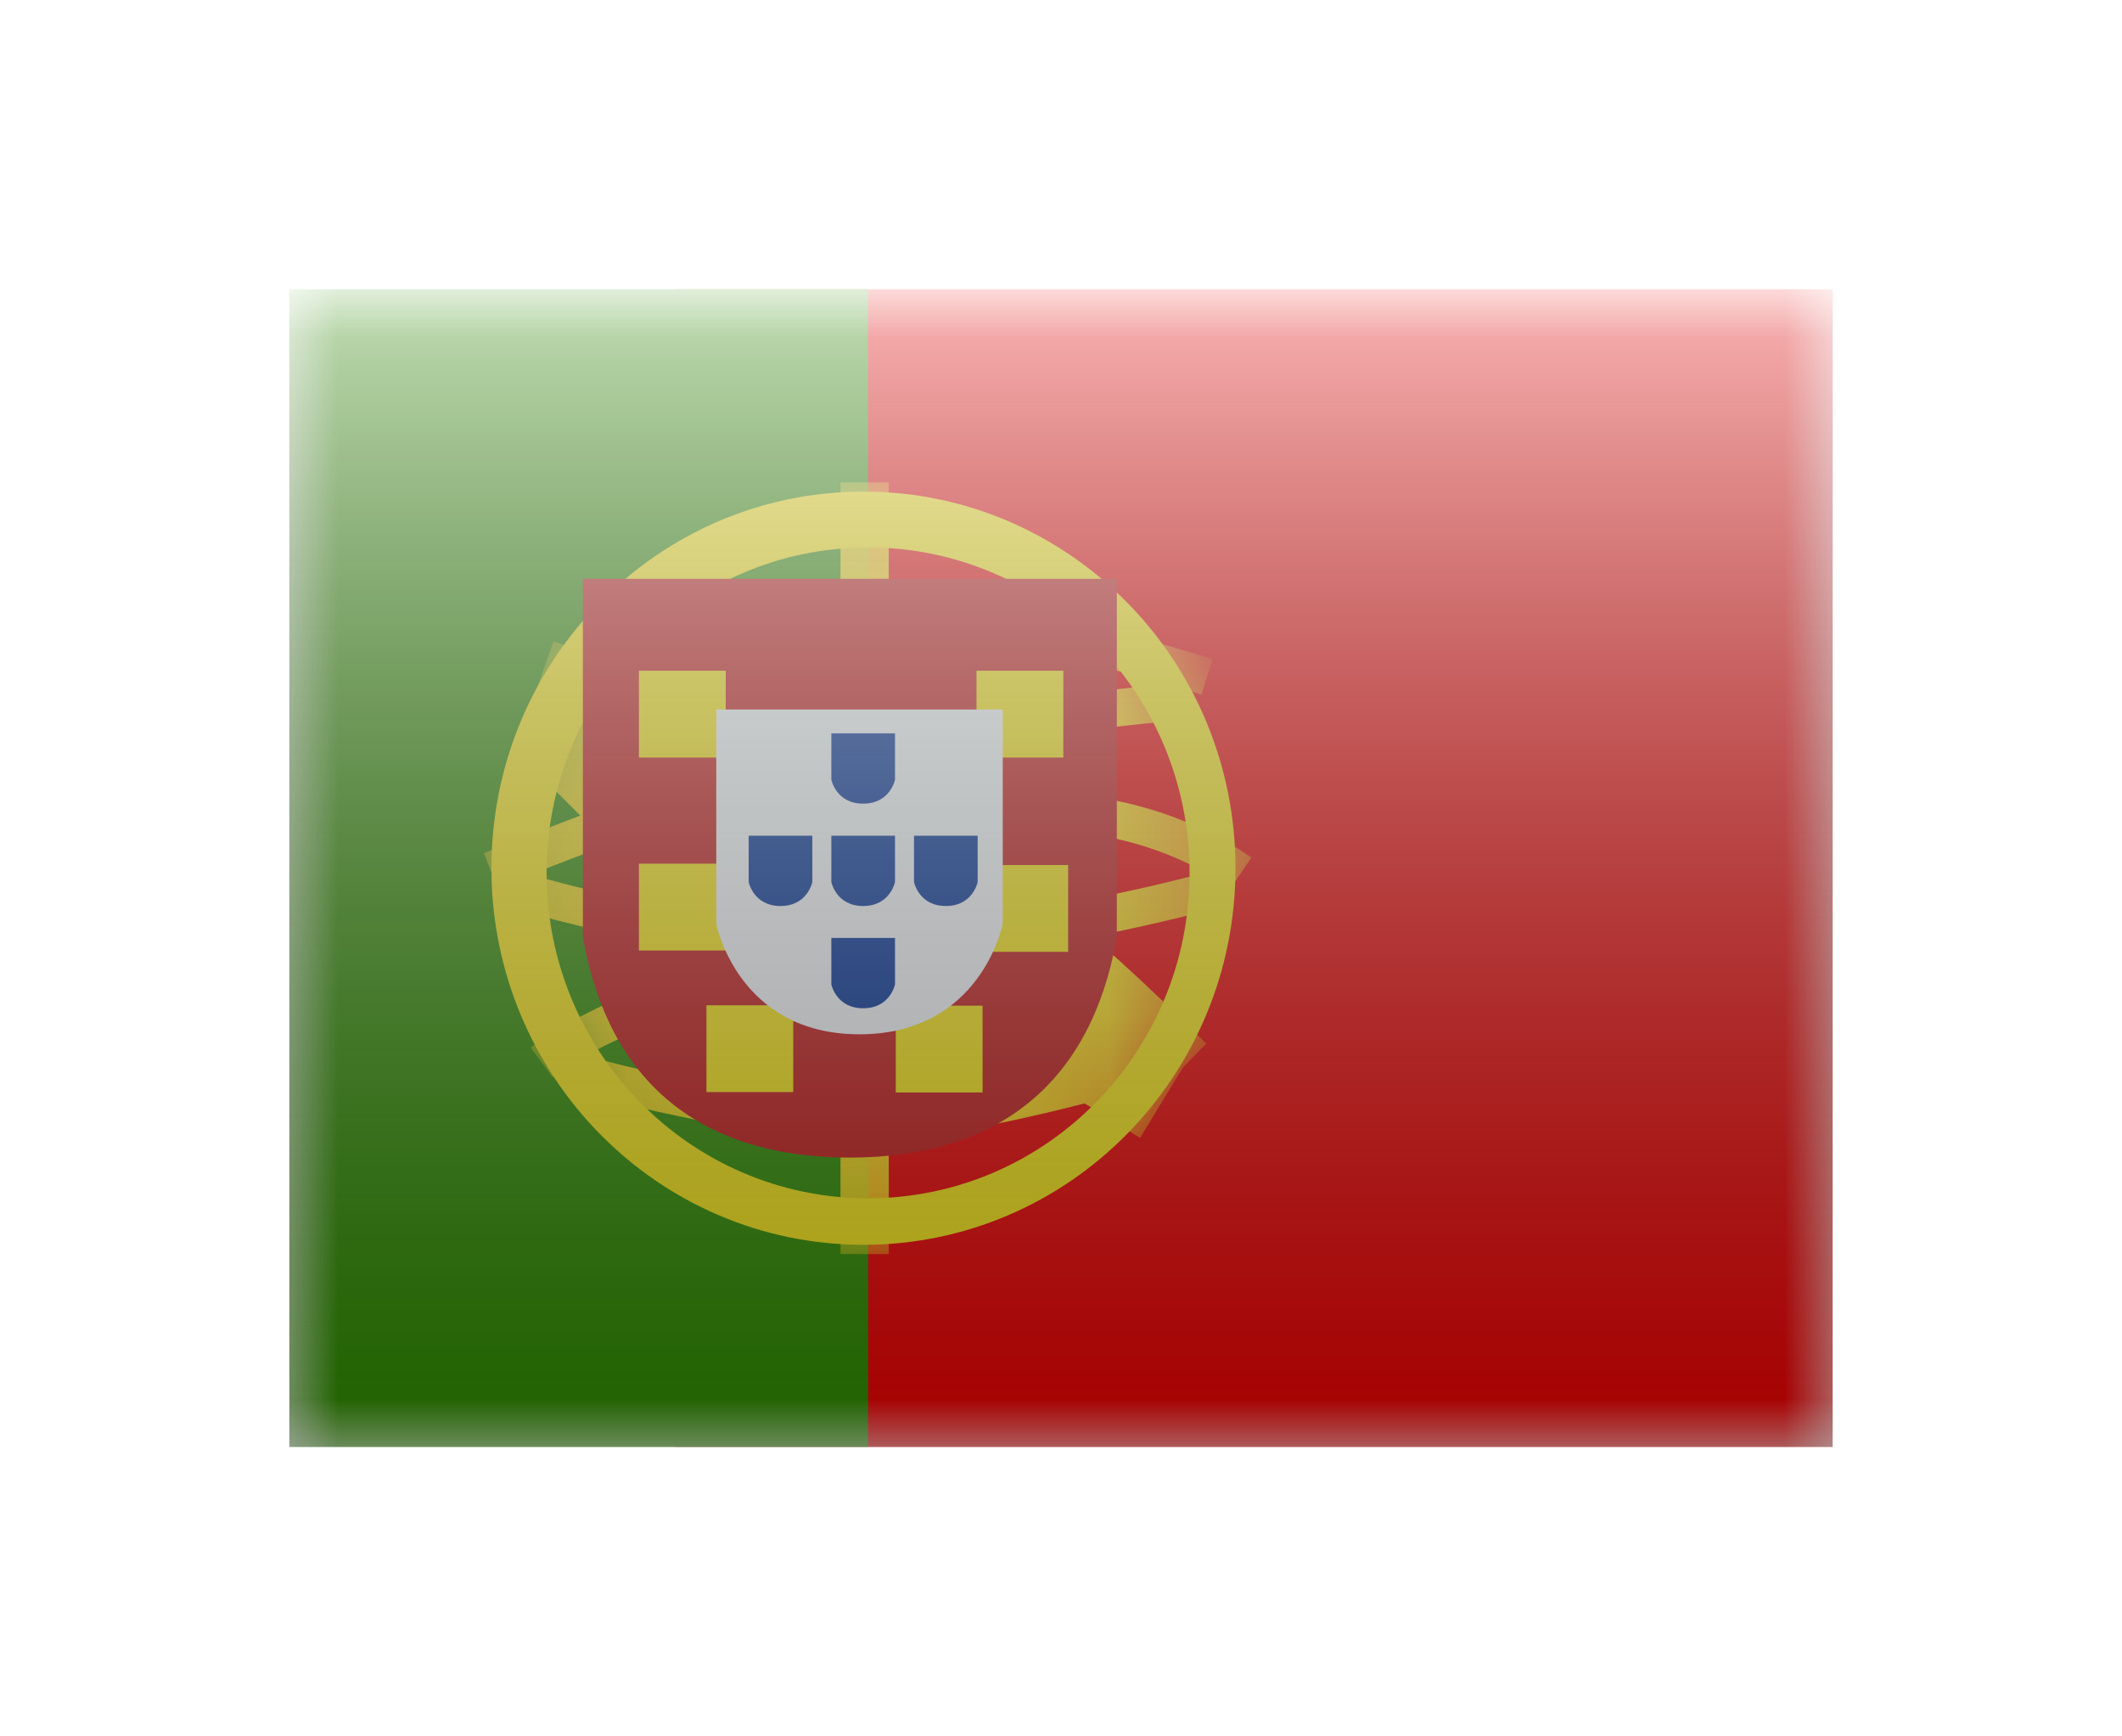 <svg width="22" height="18" viewBox="0 0 22 18" fill="none" xmlns="http://www.w3.org/2000/svg">
<g filter="url(#filter0_d)">
<mask id="mask0" style="mask-type:alpha" maskUnits="userSpaceOnUse" x="3" y="1" width="16" height="12">
<rect x="3" y="1" width="16" height="12" fill="white"/>
</mask>
<g mask="url(#mask0)">
<path fill-rule="evenodd" clip-rule="evenodd" d="M7 1H19V13H7V1Z" fill="#EF0000"/>
<path fill-rule="evenodd" clip-rule="evenodd" d="M3 1H9V13H3V1Z" fill="#2F8D00"/>
<mask id="mask1" style="mask-type:alpha" maskUnits="userSpaceOnUse" x="5" y="3" width="8" height="8">
<path fill-rule="evenodd" clip-rule="evenodd" d="M8.952 10.904C6.822 10.904 5.095 9.156 5.095 7C5.095 4.844 6.822 3.096 8.952 3.096C11.083 3.096 12.809 4.844 12.809 7C12.809 9.156 11.083 10.904 8.952 10.904Z" fill="white"/>
</mask>
<g mask="url(#mask1)">
<path fill-rule="evenodd" clip-rule="evenodd" d="M8.714 3H9.214V4.349H8.714V3Z" fill="#FFE017"/>
<path fill-rule="evenodd" clip-rule="evenodd" d="M8.714 9.747H9.214V11H8.714V9.747Z" fill="#FFE017"/>
<path d="M5.157 7.202L5.017 6.843C6.56 6.227 7.724 5.83 8.514 5.651C9.673 5.389 10.947 5.194 12.335 5.068L12.369 5.452C10.997 5.577 9.74 5.769 8.597 6.027C7.831 6.201 6.683 6.593 5.157 7.202Z" fill="#FFE017"/>
<path d="M12.57 4.832L12.457 5.2C11.291 4.832 10.341 4.674 9.611 4.723L9.586 4.338C10.37 4.285 11.364 4.451 12.57 4.832Z" fill="#FFE017"/>
<path d="M12.974 6.89L12.758 7.208C12.164 6.795 11.432 6.588 10.557 6.588V6.202C11.505 6.202 12.313 6.431 12.974 6.89Z" fill="#FFE017"/>
<path d="M12.651 7.005L12.749 7.378C11.468 7.725 10.265 7.922 9.14 7.968C8.008 8.015 6.688 7.817 5.18 7.377L5.285 7.006C6.757 7.436 8.037 7.628 9.125 7.583C10.22 7.538 11.396 7.345 12.651 7.005Z" fill="#FFE017"/>
<path d="M12.506 8.818L11.904 9.435C10.759 8.292 9.752 7.474 8.887 6.983C8.008 6.484 6.862 5.976 5.45 5.463L5.739 4.647C7.193 5.175 8.382 5.701 9.307 6.227C10.247 6.761 11.312 7.625 12.506 8.818Z" fill="#FFE017"/>
<path d="M5.729 9.168L5.501 8.859C5.533 8.835 5.59 8.795 5.668 8.744C5.797 8.66 5.941 8.576 6.095 8.498C6.52 8.282 6.947 8.147 7.354 8.135C7.373 8.134 7.393 8.134 7.413 8.134V8.52C7.397 8.52 7.381 8.52 7.365 8.52C7.022 8.531 6.646 8.65 6.266 8.842C6.124 8.914 5.992 8.991 5.874 9.068C5.833 9.095 5.796 9.12 5.765 9.142C5.747 9.155 5.735 9.163 5.729 9.168Z" fill="#FFE017"/>
<path d="M5.906 9.301L6.002 8.928C7.272 9.263 8.251 9.429 8.935 9.429C9.615 9.429 10.629 9.233 11.968 8.838L12.074 9.208C10.703 9.612 9.659 9.815 8.935 9.815C8.213 9.815 7.205 9.643 5.906 9.301Z" fill="#FFE017"/>
<path d="M5.411 5.847L6.015 5.231L6.898 6.118L6.295 6.734L5.411 5.847Z" fill="#FFE017"/>
<path d="M10.418 8.924L10.867 8.185L12.269 9.057L11.82 9.796L10.418 8.924Z" fill="#FFE017"/>
</g>
<path fill-rule="evenodd" clip-rule="evenodd" d="M5.095 7C5.095 9.156 6.822 10.904 8.952 10.904C11.083 10.904 12.809 9.156 12.809 7C12.809 4.844 11.083 3.096 8.952 3.096C6.822 3.096 5.095 4.844 5.095 7ZM12.333 7.048C12.333 8.911 10.841 10.422 9 10.422C7.159 10.422 5.667 8.911 5.667 7.048C5.667 5.185 7.159 3.675 9 3.675C10.841 3.675 12.333 5.185 12.333 7.048Z" fill="#F9E813"/>
<path d="M6.828 4.593V7.723C7.034 8.962 7.729 9.582 8.911 9.582C10.093 9.582 10.788 8.962 10.994 7.723V4.593H6.828Z" fill="white"/>
<path d="M6.043 4H11.579V7.711L11.575 7.737C11.307 9.22 10.359 10 8.811 10C7.263 10 6.315 9.22 6.047 7.737L6.043 7.711V4Z" fill="#C51918"/>
<path fill-rule="evenodd" clip-rule="evenodd" d="M7.524 4.953H6.624V5.853H7.524V4.953ZM11.024 4.953H10.124V5.853H11.024V4.953Z" fill="#F9E813"/>
<path fill-rule="evenodd" clip-rule="evenodd" d="M6.624 6.953H7.524V7.853H6.624V6.953ZM10.174 6.967H11.074V7.867H10.174V6.967ZM10.187 8.425H9.287V9.325H10.187V8.425Z" fill="#F9E813"/>
<path fill-rule="evenodd" clip-rule="evenodd" d="M7.324 8.421H8.224V9.321H7.324V8.421Z" fill="#F9E813"/>
<path d="M7.426 5.355H10.396V7.576C10.396 7.576 10.176 8.722 8.911 8.722C7.646 8.722 7.426 7.576 7.426 7.576V5.355Z" fill="#F7FCFF"/>
<path d="M8.619 5.602H9.279V6.083C9.279 6.083 9.23 6.331 8.949 6.331C8.668 6.331 8.619 6.083 8.619 6.083V5.602Z" fill="#013399"/>
<path d="M8.619 6.663H9.279V7.143C9.279 7.143 9.23 7.392 8.949 7.392C8.668 7.392 8.619 7.143 8.619 7.143V6.663Z" fill="#013399"/>
<path d="M9.476 6.663H10.136V7.143C10.136 7.143 10.087 7.392 9.806 7.392C9.525 7.392 9.476 7.143 9.476 7.143V6.663Z" fill="#013399"/>
<path d="M7.762 6.663H8.422V7.143C8.422 7.143 8.373 7.392 8.092 7.392C7.811 7.392 7.762 7.143 7.762 7.143V6.663Z" fill="#013399"/>
<path d="M8.619 7.723H9.279V8.204C9.279 8.204 9.23 8.452 8.949 8.452C8.668 8.452 8.619 8.204 8.619 8.204V7.723Z" fill="#013399"/>
</g>
<rect x="3" y="1" width="16" height="12" fill="url(#paint0_linear)" style="mix-blend-mode:overlay"/>
</g>
<defs>
<filter id="filter0_d" x="0" y="0" width="22" height="18" filterUnits="userSpaceOnUse" color-interpolation-filters="sRGB">
<feFlood flood-opacity="0" result="BackgroundImageFix"/>
<feColorMatrix in="SourceAlpha" type="matrix" values="0 0 0 0 0 0 0 0 0 0 0 0 0 0 0 0 0 0 127 0" result="hardAlpha"/>
<feOffset dy="2"/>
<feGaussianBlur stdDeviation="1.5"/>
<feColorMatrix type="matrix" values="0 0 0 0 0 0 0 0 0 0 0 0 0 0 0 0 0 0 0.1 0"/>
<feBlend mode="normal" in2="BackgroundImageFix" result="effect1_dropShadow"/>
<feBlend mode="normal" in="SourceGraphic" in2="effect1_dropShadow" result="shape"/>
</filter>
<linearGradient id="paint0_linear" x1="11" y1="1" x2="11" y2="13" gradientUnits="userSpaceOnUse">
<stop stop-color="white" stop-opacity="0.7"/>
<stop offset="1" stop-opacity="0.3"/>
</linearGradient>
</defs>
</svg>
